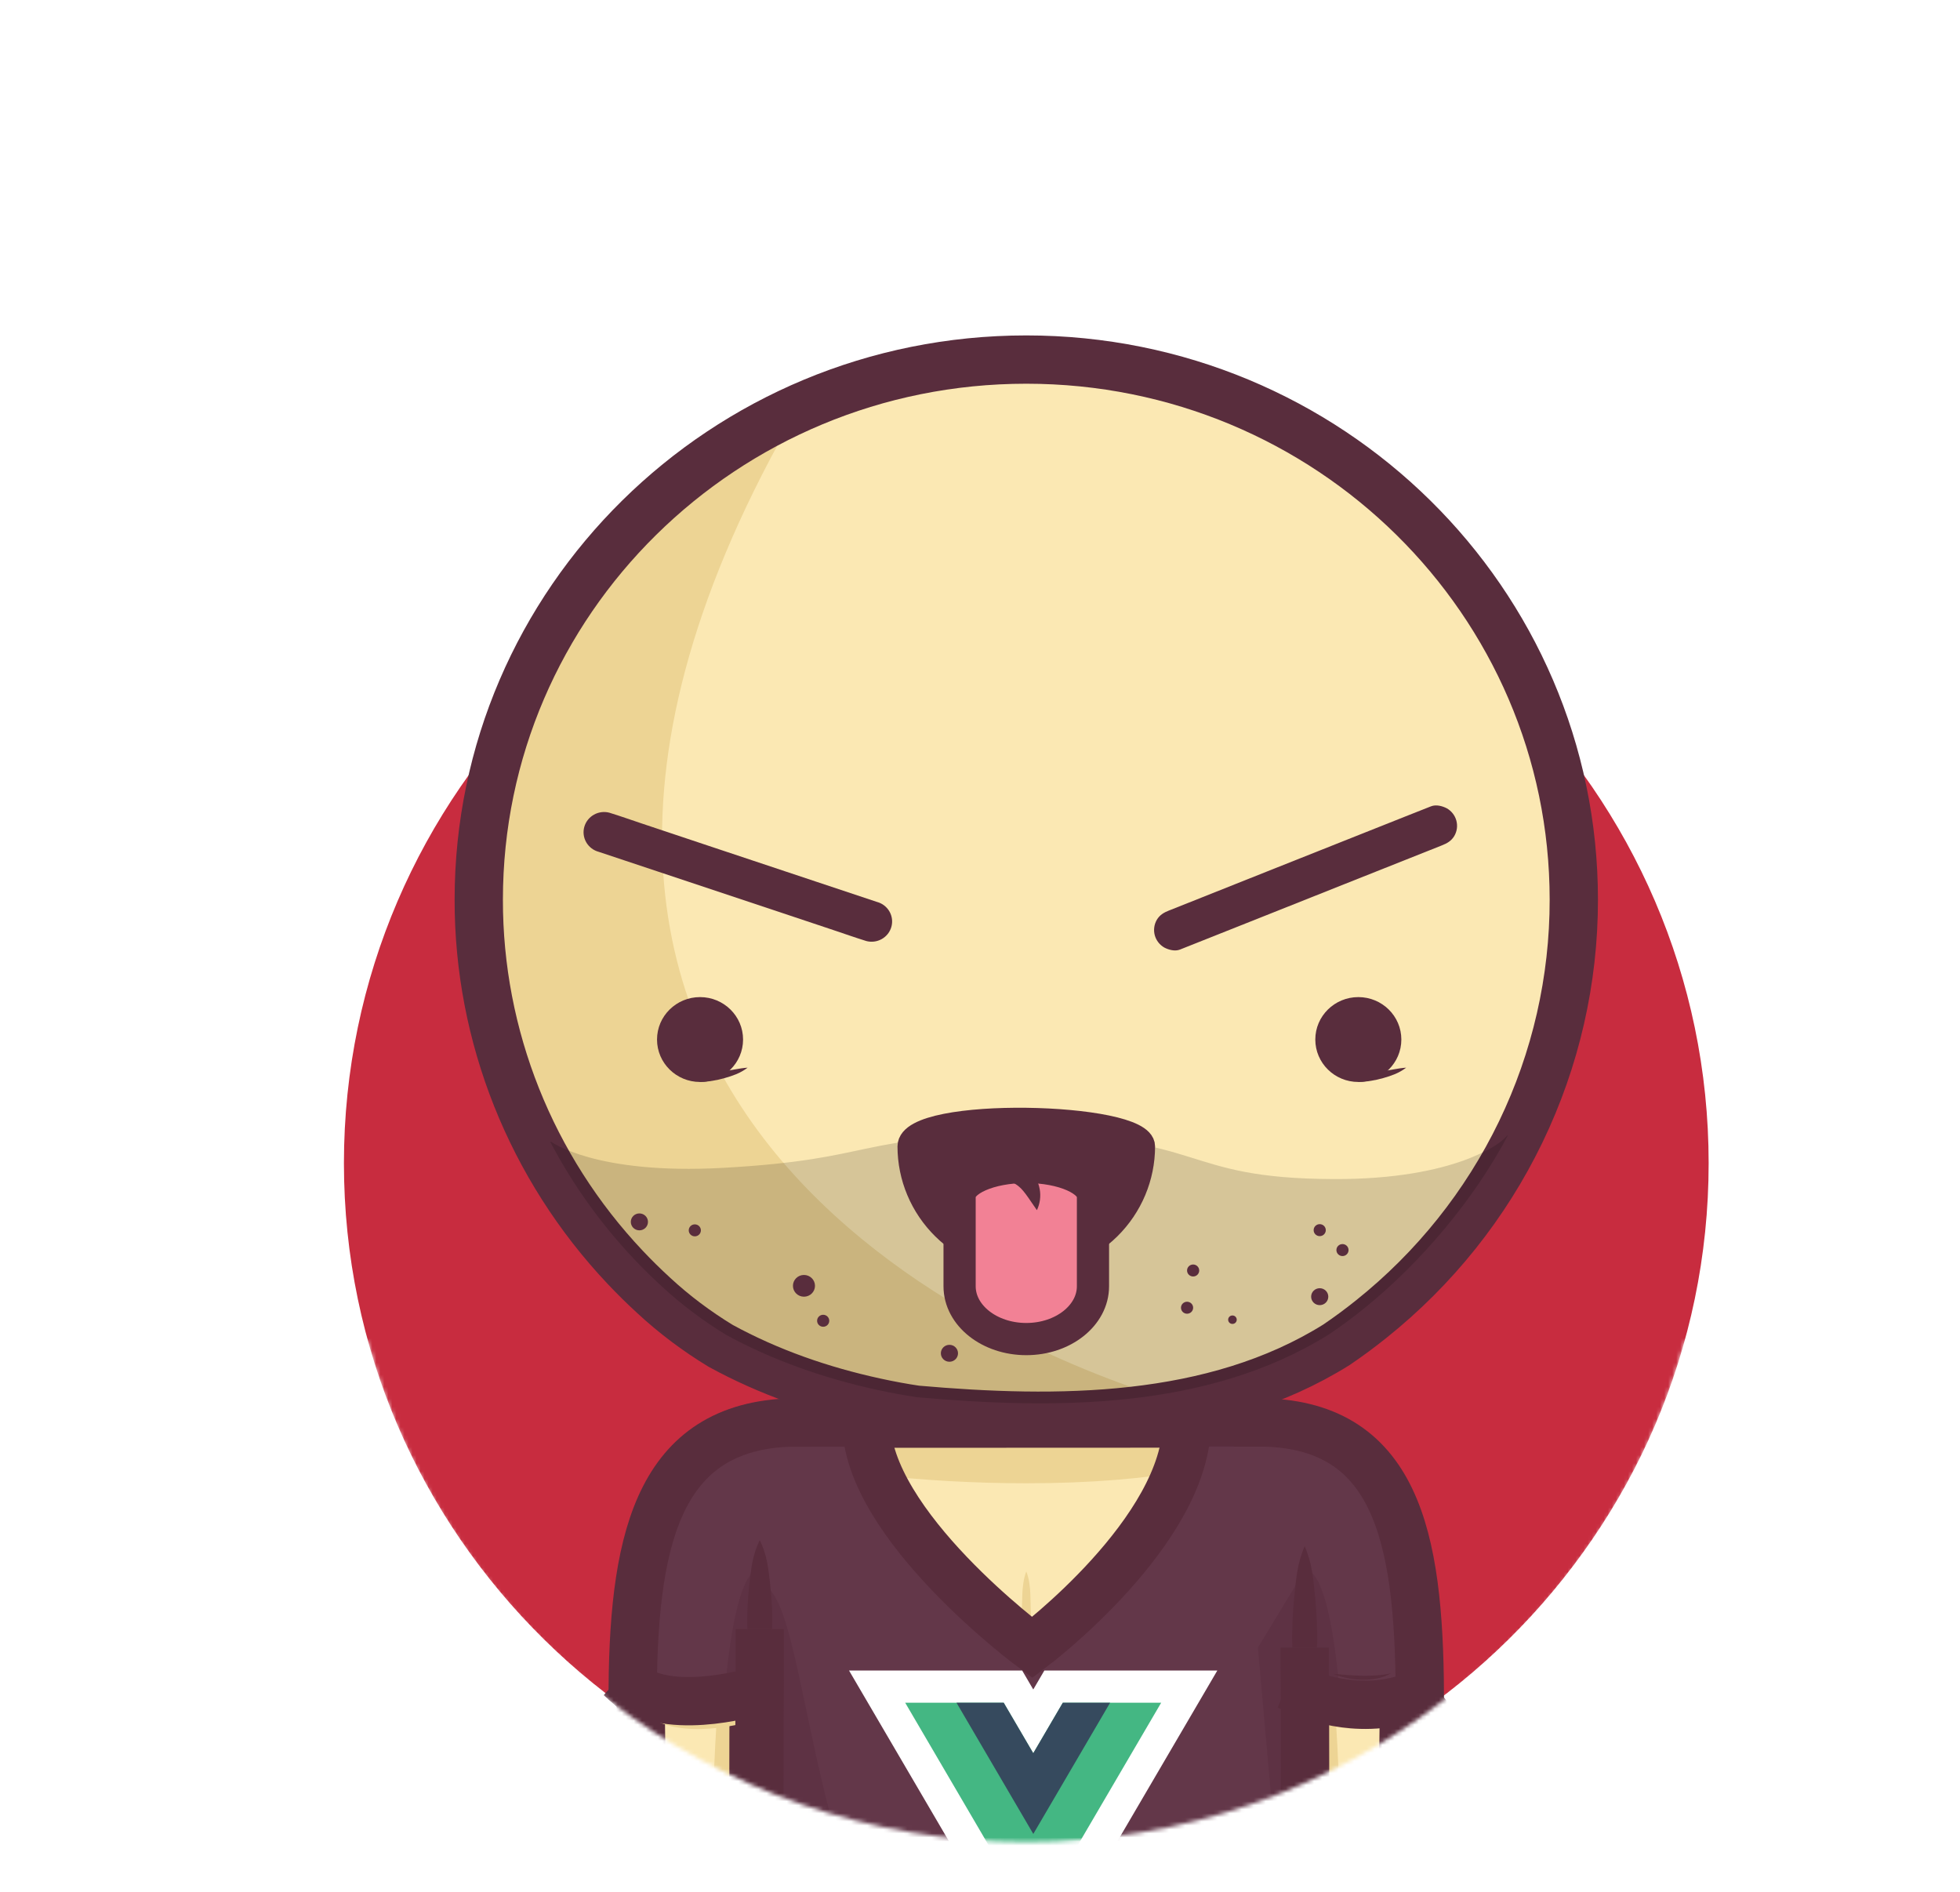 <svg width="487" height="470" viewBox="0 0 487 470" fill="none" xmlns="http://www.w3.org/2000/svg">
<g filter="url(#filter0_f_2_311)">
<mask id="mask0_2_311" style="mask-type:alpha" maskUnits="userSpaceOnUse" x="0" y="-28" width="510" height="486">
<path d="M510 -28H0V333.332H91.392C110.966 404.953 176.791 457.63 255 457.63C333.208 457.63 399.034 404.953 418.608 333.332H510V-28Z" fill="white"/>
</mask>
<g mask="url(#mask0_2_311)">
<path d="M255 456.218C348.637 456.218 424.545 381.347 424.545 288.99C424.545 196.632 348.637 121.761 255 121.761C161.363 121.761 85.455 196.632 85.455 288.99C85.455 381.347 161.363 456.218 255 456.218Z" fill="#C82C3F"/>
<path d="M311.1 353.659C357.388 353.659 347.82 411.125 348.264 475.03H311.1V353.659Z" fill="#FBE8B3"/>
<path d="M322.697 390.456L311.1 409.636L316.904 475.03H333.101C333.494 384.349 322.697 390.456 322.697 390.456Z" fill="#EDD494"/>
<path d="M118.958 223.515C118.958 149.409 179.867 89.332 255 89.332C330.133 89.332 391.043 149.409 391.043 223.515C391.062 243.483 386.554 263.202 377.849 281.229C369.144 299.256 356.462 315.135 340.731 327.703C337.94 329.943 335.06 332.071 332.092 334.086C301.41 353.297 262.65 353.297 227.659 350.223C224.262 349.72 220.876 349.087 217.515 348.357C204.087 345.44 191.087 340.938 179.076 334.373C176.108 332.569 173.23 330.62 170.442 328.528C167.64 326.423 164.95 324.177 162.384 321.797C159.956 319.574 157.612 317.263 155.351 314.865C131.92 290.065 118.912 257.414 118.958 223.515Z" fill="#FBE8B3"/>
<path d="M137.501 291.163C137.858 291.766 138.21 292.37 138.577 292.964C138.796 293.326 139.026 293.678 139.255 294.04C139.592 294.578 139.929 295.117 140.275 295.645C140.52 296.027 140.785 296.399 141.02 296.771C141.357 297.274 141.693 297.778 142.04 298.281C142.3 298.663 142.55 299.045 142.836 299.427C143.172 299.93 143.509 300.393 143.856 300.876C144.131 301.264 144.417 301.646 144.697 302.033C144.978 302.421 145.381 302.964 145.717 303.427C146.054 303.889 146.304 304.196 146.599 304.579C146.895 304.961 147.298 305.484 147.655 305.937C148.012 306.389 148.262 306.696 148.568 307.074C148.874 307.451 149.287 307.959 149.649 308.396C150.011 308.834 150.277 309.146 150.593 309.518C150.909 309.89 151.327 310.383 151.699 310.811C152.072 311.239 152.347 311.55 152.674 311.918L153.806 313.175C154.137 313.542 154.474 313.9 154.826 314.262C155.264 314.735 155.708 315.202 156.152 315.665L156.769 316.309C157.427 316.983 158.09 317.657 158.763 318.321L158.896 318.457C159.553 319.101 160.222 319.74 160.89 320.374L161.695 321.128C162.18 321.576 162.664 322.024 163.154 322.466L163.746 322.999C164.256 323.472 164.812 323.935 165.347 324.398C167.013 325.83 168.713 327.203 170.447 328.518C173.232 330.61 176.11 332.559 179.081 334.363C191.092 340.902 204.071 345.43 217.52 348.347C220.881 349.077 224.267 349.705 227.664 350.213C249.135 352.1 272.034 352.819 293.597 348.664C259.309 338.709 94.651 280.227 198.288 101.52C196.901 102.149 195.534 102.798 194.177 103.472L193.876 103.618C193.254 103.925 192.632 104.242 192.015 104.564L191.505 104.83C189.587 105.836 187.69 106.878 185.829 107.964L185.37 108.231C184.778 108.578 184.192 108.93 183.605 109.287L183.161 109.559C181.339 110.682 179.545 111.844 177.781 113.045L177.23 113.422C176.674 113.804 176.128 114.187 175.583 114.574L175.246 114.81C174.134 115.612 173.036 116.423 171.952 117.245L171.635 117.486C171.125 117.879 170.615 118.281 170.105 118.689L169.509 119.161C168.999 119.569 168.489 119.976 167.979 120.394C166.903 121.274 165.842 122.18 164.796 123.095L164.215 123.598L162.843 124.831L162.18 125.424C160.725 126.766 159.302 128.136 157.911 129.534L157.207 130.243C156.805 130.656 156.402 131.068 156.004 131.486C155.769 131.732 155.535 131.989 155.305 132.23C154.605 132.968 153.915 133.716 153.235 134.474C153.005 134.73 152.77 134.977 152.541 135.248C152.179 135.656 151.822 136.068 151.465 136.481L150.695 137.381C150.348 137.789 150.001 138.196 149.675 138.609C149.399 138.941 149.124 139.278 148.854 139.615C148.308 140.284 147.772 140.953 147.242 141.627C146.967 141.979 146.691 142.331 146.421 142.688C146.151 143.045 145.809 143.488 145.508 143.896C145.207 144.303 144.962 144.625 144.697 144.992C144.432 145.359 144.121 145.772 143.84 146.164C143.358 146.835 142.882 147.514 142.412 148.201C142.157 148.569 141.902 148.946 141.652 149.318C141.403 149.69 141.091 150.153 140.816 150.576L140.056 151.738L139.199 153.101C138.98 153.448 138.761 153.795 138.547 154.142C138.093 154.877 137.654 155.616 137.215 156.356L136.593 157.442C136.318 157.92 136.042 158.403 135.772 158.886C135.568 159.253 135.364 159.62 135.165 159.987C134.839 160.586 134.518 161.19 134.196 161.793L133.584 162.97C133.258 163.614 132.931 164.253 132.61 164.902C132.442 165.249 132.268 165.601 132.1 165.953C131.835 166.502 131.59 167.055 131.32 167.608C131.162 167.94 131.009 168.272 130.856 168.614C130.478 169.443 130.109 170.281 129.749 171.13C129.637 171.391 129.53 171.658 129.418 171.919C129.147 172.558 128.882 173.197 128.622 173.841C128.484 174.178 128.352 174.515 128.219 174.847C127.964 175.481 127.709 176.12 127.48 176.758C127.372 177.035 127.265 177.312 127.163 177.588C126.844 178.47 126.529 179.352 126.22 180.234L125.934 181.09C125.71 181.76 125.491 182.431 125.276 183.102L124.97 184.062C124.731 184.837 124.496 185.612 124.272 186.392C124.221 186.558 124.17 186.724 124.124 186.895C123.859 187.82 123.604 188.749 123.359 189.681C123.277 189.978 123.206 190.28 123.129 190.577C122.951 191.276 122.777 191.975 122.619 192.679L122.405 193.56C122.186 194.515 121.972 195.471 121.773 196.432L121.696 196.819C121.523 197.674 121.353 198.53 121.186 199.385C121.13 199.692 121.079 199.993 121.023 200.3C120.89 201.05 120.763 201.809 120.646 202.564C120.605 202.82 120.559 203.067 120.523 203.329C120.37 204.309 120.232 205.295 120.1 206.286L120.023 206.94C119.921 207.74 119.83 208.545 119.743 209.35C119.712 209.652 119.677 209.953 119.646 210.26C119.564 211.105 119.488 211.956 119.416 212.806C119.416 212.982 119.386 213.153 119.376 213.309C119.301 214.315 119.235 215.329 119.177 216.352C119.177 216.619 119.177 216.89 119.141 217.157C119.107 217.948 119.076 218.738 119.049 219.526C119.049 219.823 119.049 220.12 119.049 220.416C119.049 221.448 119.008 222.484 119.008 223.52C119.008 223.52 119.008 223.555 119.008 223.57C119.008 224.687 119.008 225.794 119.049 226.901C119.049 227.283 119.08 227.665 119.09 228.047C119.116 228.787 119.141 229.526 119.177 230.266C119.177 230.714 119.233 231.156 119.258 231.604C119.299 232.273 119.335 232.942 119.386 233.616C119.422 234.119 119.467 234.567 119.508 235.04C119.564 235.673 119.615 236.307 119.682 236.936C119.728 237.439 119.789 237.912 119.84 238.4C119.911 239.008 119.977 239.622 120.054 240.231C120.115 240.734 120.187 241.237 120.253 241.715C120.334 242.308 120.416 242.907 120.508 243.501C120.584 244.004 120.666 244.507 120.748 245.01C120.839 245.593 120.936 246.182 121.038 246.765C121.13 247.268 121.222 247.771 121.319 248.274C121.426 248.853 121.538 249.431 121.65 250.005C121.762 250.578 121.859 251.011 121.966 251.514C122.089 252.087 122.211 252.656 122.344 253.224C122.476 253.793 122.568 254.23 122.691 254.698C122.823 255.266 122.966 255.83 123.109 256.388C123.252 256.947 123.359 257.369 123.486 257.852C123.639 258.415 123.792 258.974 123.95 259.532C124.083 260.035 124.221 260.498 124.363 260.976C124.527 261.534 124.695 262.088 124.873 262.641C125.052 263.194 125.169 263.592 125.322 264.069C125.475 264.547 125.679 265.171 125.863 265.719C126.046 266.268 126.179 266.66 126.342 267.128C126.536 267.676 126.73 268.224 126.929 268.773C127.097 269.231 127.26 269.693 127.439 270.151L128.071 271.796C128.25 272.244 128.423 272.696 128.581 273.144C128.806 273.692 129.035 274.246 129.265 274.794C129.448 275.227 129.627 275.664 129.815 276.097C130.055 276.66 130.325 277.214 130.555 277.772C130.744 278.184 130.927 278.602 131.116 279.014C131.381 279.598 131.662 280.171 131.932 280.745L132.483 281.902C132.794 282.536 133.115 283.159 133.436 283.788C133.6 284.105 133.753 284.427 133.921 284.744C134.9 286.625 135.92 288.482 136.981 290.313C137.129 290.549 137.317 290.856 137.501 291.163Z" fill="#EDD494"/>
<path d="M118.958 223.515C118.958 149.409 179.867 89.332 255 89.332C330.133 89.332 391.043 149.409 391.043 223.515C391.062 243.483 386.554 263.202 377.849 281.229C369.144 299.256 356.462 315.135 340.731 327.703C337.94 329.943 335.06 332.071 332.092 334.086C301.41 353.297 262.65 353.297 227.659 350.223C224.262 349.72 220.876 349.087 217.515 348.357C204.087 345.44 191.087 340.938 179.076 334.373C176.108 332.569 173.23 330.62 170.442 328.528C167.64 326.423 164.95 324.177 162.384 321.797C159.956 319.574 157.612 317.263 155.351 314.865C131.92 290.065 118.912 257.414 118.958 223.515V223.515Z" stroke="#592D3D" stroke-width="12" stroke-miterlimit="10"/>
<path d="M196.921 353.659C150.628 353.659 160.201 411.125 159.757 475.03H196.921V353.659Z" fill="#FBE8B3"/>
<path d="M187.287 390.456L198.9 409.636L193.091 475.03H176.909C176.496 384.349 187.287 390.456 187.287 390.456Z" fill="#EDD494"/>
<path d="M315.93 510.242H194.07C192.275 510.241 190.554 509.537 189.285 508.284C188.015 507.031 187.303 505.333 187.303 503.562V360.339C187.303 358.569 188.015 356.87 189.285 355.618C190.554 354.365 192.275 353.66 194.07 353.659H313.018C319.694 353.659 322.708 357.512 322.708 363.659V503.542C322.71 504.421 322.537 505.293 322.197 506.106C321.858 506.919 321.359 507.658 320.729 508.281C320.1 508.903 319.351 509.397 318.528 509.733C317.704 510.07 316.821 510.243 315.93 510.242Z" fill="#FBE8B3"/>
<path d="M320.816 357.633C320.307 357.016 319.877 356.341 319.535 355.621C318.311 354.674 316.854 354.065 315.313 353.855C314.553 353.739 313.786 353.682 313.018 353.684H194.07C192.279 353.686 190.562 354.387 189.294 355.634C188.025 356.881 187.309 358.573 187.303 360.339C202.093 365.581 229.781 368.509 255 368.509C287.161 368.509 308.234 363.805 320.816 357.633Z" fill="#EDD494"/>
<path d="M311.1 353.659C357.388 353.659 347.82 411.125 348.264 475.03H322.697" stroke="#592D3D" stroke-width="12" stroke-miterlimit="10" stroke-linecap="square"/>
<path d="M196.921 353.659C150.628 353.659 160.201 411.125 159.757 475.03H185.293" stroke="#592D3D" stroke-width="12" stroke-miterlimit="10" stroke-linecap="square"/>
<path d="M194.07 353.709L313.018 353.659" stroke="#592D3D" stroke-width="12" stroke-miterlimit="10"/>
<path d="M194.07 510.242H253.547C197.88 510.242 202.082 393.952 187.303 393.952V503.542C187.3 504.421 187.473 505.291 187.812 506.104C188.151 506.916 188.649 507.655 189.277 508.277C189.906 508.899 190.653 509.393 191.475 509.731C192.298 510.068 193.18 510.242 194.07 510.242Z" fill="#EDD494"/>
<path d="M184.243 405.034C184.146 403.188 184.187 401.341 184.268 399.5C184.35 397.659 184.508 395.803 184.707 393.967C184.809 393.041 184.911 392.121 185.038 391.195C185.166 390.27 185.288 389.349 185.472 388.424C185.833 386.508 186.449 384.648 187.303 382.89C188.156 384.648 188.772 386.508 189.134 388.424C189.317 389.349 189.45 390.27 189.567 391.195C189.684 392.121 189.797 393.041 189.899 393.967C190.092 395.813 190.245 397.659 190.332 399.5C190.419 401.341 190.46 403.193 190.363 405.034H184.243Z" fill="#592D3D"/>
<path d="M322.697 409.636V413.661C322.83 430.764 322.83 448.37 322.697 465.347C322.697 466.791 322.697 468.224 322.697 469.638V503.547C322.699 504.425 322.526 505.295 322.187 506.107C321.848 506.919 321.35 507.657 320.721 508.279C320.092 508.901 319.346 509.394 318.524 509.731C317.701 510.068 316.82 510.242 315.93 510.242H194.07C192.275 510.241 190.554 509.537 189.284 508.284C188.015 507.031 187.303 505.333 187.303 503.562V474.286C187.303 473.023 187.303 471.735 187.303 470.438C187.175 452.897 187.175 435.291 187.303 417.469V405.034" stroke="#592D3D" stroke-width="12" stroke-miterlimit="10"/>
<path d="M319.637 409.636C319.541 407.539 319.586 405.436 319.668 403.333C319.75 401.231 319.908 399.133 320.102 397.03C320.204 395.979 320.311 394.928 320.433 393.876C320.555 392.825 320.683 391.779 320.867 390.727C321.222 388.562 321.836 386.447 322.697 384.424C323.558 386.447 324.173 388.562 324.528 390.727C324.712 391.779 324.845 392.83 324.962 393.876C325.079 394.923 325.191 395.979 325.293 397.03C325.487 399.133 325.645 401.231 325.727 403.333C325.808 405.436 325.854 407.539 325.757 409.636H319.637Z" fill="#592D3D"/>
<path d="M291.047 395.778C291.159 391.024 297.279 389.012 300.339 392.03C300.836 392.531 301.229 393.123 301.494 393.774C301.759 394.424 301.892 395.12 301.884 395.82C301.877 396.521 301.73 397.214 301.451 397.859C301.172 398.503 300.768 399.088 300.26 399.578C299.752 400.069 299.152 400.456 298.492 400.717C297.833 400.979 297.128 401.11 296.417 401.103C295.707 401.095 295.004 400.95 294.351 400.675C293.697 400.4 293.105 400.001 292.607 399.5C292.111 399.012 291.717 398.432 291.449 397.793C291.181 397.154 291.045 396.469 291.047 395.778Z" fill="#592D3D"/>
<path d="M208.136 395.627C208.029 391.527 212.619 389.515 215.679 391.024C219.759 392.533 219.759 398.067 215.679 400.582C213.639 401.588 211.599 400.582 209.687 399.334C209.193 398.847 208.803 398.269 208.536 397.633C208.27 396.997 208.134 396.315 208.136 395.627Z" fill="#592D3D"/>
<path d="M255 390.406C255.365 391.354 255.621 392.339 255.765 393.343C255.917 394.316 256 395.297 256.015 396.281L256.168 402.161C256.214 404.118 256.275 406.08 256.295 408.042L256.382 413.912C256.499 421.744 256.494 429.587 256.525 437.424C256.555 445.261 256.617 453.098 256.525 460.935C256.479 464.854 256.372 468.773 256.255 472.691C256.204 474.648 256.107 476.61 255.913 478.567C255.739 480.544 255.438 482.508 255.01 484.447C254.582 482.508 254.281 480.544 254.107 478.567C253.914 476.61 253.817 474.648 253.766 472.691C253.648 468.773 253.541 464.854 253.495 460.935C253.393 453.098 253.495 445.261 253.495 437.424C253.495 429.587 253.495 421.754 253.587 413.917L253.674 408.032L253.842 402.156L254.011 396.281C254.029 395.297 254.115 394.316 254.266 393.343C254.399 392.34 254.646 391.355 255 390.406Z" fill="#EDD494"/>
<path d="M216.862 416.176C217.619 415.821 218.42 415.567 219.244 415.421C220.032 415.275 220.83 415.191 221.631 415.17L226.399 415.004L235.936 414.797C242.291 414.702 248.64 414.677 255 414.662C261.36 414.647 267.714 414.581 274.069 414.662C277.246 414.707 280.423 414.813 283.606 414.928C285.192 414.984 286.783 415.079 288.369 415.265C289.98 415.441 291.574 415.741 293.138 416.161C291.575 416.583 289.98 416.881 288.369 417.051C286.783 417.242 285.192 417.338 283.606 417.388C280.423 417.504 277.246 417.604 274.069 417.65C267.714 417.745 261.36 417.65 255 417.65C248.64 417.65 242.286 417.65 235.926 417.574C232.749 417.544 229.571 417.443 226.399 417.323L221.631 417.152C220.831 417.13 220.035 417.046 219.249 416.9C218.424 416.764 217.622 416.521 216.862 416.176Z" fill="#EDD494"/>
<path d="M225.629 431.961C226.231 431.677 226.875 431.489 227.536 431.402C228.148 431.317 228.766 431.292 229.383 431.327C230.602 431.377 231.82 431.408 233.039 431.433C235.477 431.488 237.915 431.508 240.353 431.518C245.264 431.518 250.089 431.558 255.02 431.413C259.952 431.267 264.843 431.196 269.749 431.216C272.202 431.216 274.655 431.282 277.103 431.337C278.336 431.353 279.567 431.432 280.791 431.573C282.049 431.711 283.291 431.968 284.498 432.343C283.319 432.8 282.095 433.137 280.847 433.349C279.631 433.565 278.403 433.71 277.17 433.782C274.711 433.958 272.253 434.109 269.8 434.194C264.884 434.375 259.972 434.355 255.071 434.421C252.618 434.421 250.17 434.531 247.687 434.471C245.203 434.411 242.745 434.406 240.281 434.315C237.818 434.224 235.345 434.023 232.886 433.772C231.652 433.636 230.428 433.485 229.199 433.319C228.578 433.244 227.968 433.102 227.378 432.896C226.746 432.685 226.154 432.369 225.629 431.961Z" fill="#EDD494"/>
<path d="M223.854 449.813C224.459 449.462 225.117 449.208 225.803 449.059C226.442 448.912 227.095 448.83 227.751 448.812L231.642 448.651C234.238 448.561 236.839 448.485 239.435 448.445C244.627 448.37 249.818 448.37 255 448.37C260.182 448.37 265.384 448.284 270.575 448.37C273.171 448.415 275.767 448.521 278.363 448.636C279.665 448.68 280.964 448.79 282.254 448.968C283.583 449.148 284.891 449.453 286.161 449.879C284.895 450.297 283.592 450.595 282.27 450.769C280.978 450.951 279.677 451.064 278.373 451.106C275.777 451.222 273.182 451.328 270.586 451.373C265.394 451.473 260.197 451.403 255.005 451.373C249.813 451.343 244.622 451.343 239.43 451.247C236.834 451.197 234.233 451.106 231.637 451.001L227.746 450.814C227.089 450.795 226.437 450.711 225.797 450.563C225.113 450.417 224.457 450.164 223.854 449.813Z" fill="#EDD494"/>
<path d="M347.157 427.635C347.259 408.972 346.54 392.387 343.21 379.651C338.069 366.899 328.838 359.293 312.548 359.293L324.202 426.936C324.202 426.936 335.682 432.112 347.157 427.635Z" fill="#EDD494"/>
<path d="M351.543 422.328C350.962 422.8 350.331 423.208 349.661 423.545" stroke="#592D3D" stroke-width="12" stroke-miterlimit="10" stroke-linecap="square"/>
<path d="M167.79 379.113C164.312 391.975 163.71 408.857 163.843 427.906C173.992 432.207 189.562 426.825 189.562 426.825L198.39 360.284C182.651 360.284 173.267 367.276 167.79 379.113Z" fill="#EDD494"/>
<path d="M314.497 353.377L294.892 353.428C294.892 380.451 256.474 409.335 256.474 409.335C256.474 409.335 215.266 378.861 215.266 353.428L195.549 353.377C193.754 353.377 192.032 354.081 190.762 355.332C189.492 356.584 188.778 358.282 188.776 360.053V503.26C188.778 505.031 189.492 506.729 190.762 507.981C192.032 509.232 193.754 509.936 195.549 509.936H317.404C319.198 509.936 320.92 509.232 322.189 507.98C323.458 506.729 324.171 505.031 324.171 503.26V363.358C324.171 357.231 321.172 353.377 314.497 353.377Z" fill="#633749"/>
<path d="M312.548 353.377C344.954 353.377 349.982 381.547 350.237 420.361C340.757 426.206 325.293 421.025 325.293 421.025L312.548 353.377Z" fill="#633749"/>
<path d="M324.171 390.174L312.548 409.335L318.357 474.728H324.273V421.598L333.086 423.052C330.22 386.748 324.171 390.174 324.171 390.174Z" fill="#5E3244"/>
<path d="M198.39 353.377C166.882 353.377 159.722 380.435 159.197 417.594C168.887 427.579 188.751 419.898 188.751 419.898L198.39 353.377Z" fill="#633749"/>
<path d="M188.761 390.174V419.898L179.933 422.061C182.825 386.814 188.761 390.174 188.761 390.174Z" fill="#5E3244"/>
<path d="M312.548 353.377C346.933 353.377 352.558 381.688 352.787 420.673C339.425 426.92 325.293 421.025 325.293 421.025" stroke="#592D3D" stroke-width="12" stroke-miterlimit="10" stroke-linecap="square"/>
<path d="M198.39 353.377C164.327 353.377 157.549 380.888 157.208 419.129C167.708 426.568 188.751 419.898 188.751 419.898" stroke="#592D3D" stroke-width="12" stroke-miterlimit="10" stroke-linecap="square"/>
<path d="M195.549 509.936H255C199.313 509.936 203.536 393.665 188.756 393.665V503.26C188.757 504.139 188.933 505.009 189.275 505.82C189.617 506.631 190.118 507.368 190.749 507.988C191.38 508.608 192.129 509.099 192.952 509.433C193.776 509.768 194.659 509.938 195.549 509.936Z" fill="#5E3244"/>
<path d="M185.716 404.752C185.62 402.906 185.66 401.055 185.747 399.219C185.834 397.383 185.987 395.526 186.181 393.685C186.283 392.765 186.39 391.839 186.512 390.914C186.634 389.988 186.762 389.067 186.946 388.147C187.307 386.231 187.922 384.371 188.776 382.614C189.631 384.371 190.246 386.231 190.607 388.147C190.791 389.067 190.924 389.993 191.041 390.914C191.158 391.834 191.27 392.765 191.372 393.685C191.57 395.536 191.716 397.381 191.811 399.219C191.893 401.065 191.933 402.916 191.811 404.752H185.716Z" fill="#592D3D"/>
<path d="M324.171 409.335V413.359C324.304 430.462 324.304 448.068 324.171 465.05C324.171 466.494 324.171 467.928 324.171 469.341V503.25C324.171 505.021 323.458 506.719 322.189 507.97C320.92 509.222 319.199 509.926 317.404 509.926H195.549C193.754 509.926 192.032 509.222 190.762 507.971C189.492 506.719 188.778 505.021 188.777 503.25V470.151C188.644 452.615 188.644 435.009 188.777 417.182V404.752" stroke="#592D3D" stroke-width="12" stroke-miterlimit="10"/>
<path d="M321.111 409.335C321.014 407.232 321.06 405.129 321.142 403.032C321.223 400.934 321.382 398.826 321.58 396.729C321.682 395.677 321.784 394.626 321.907 393.575C322.029 392.523 322.157 391.472 322.345 390.421C322.698 388.255 323.311 386.14 324.171 384.118C325.036 386.139 325.65 388.255 326.002 390.421C326.186 391.472 326.323 392.523 326.436 393.575C326.548 394.626 326.665 395.677 326.767 396.729C326.966 398.826 327.119 400.929 327.201 403.032C327.282 405.134 327.333 407.232 327.231 409.335H321.111Z" fill="#592D3D"/>
<path d="M195.549 353.428L314.497 353.377" stroke="#592D3D" stroke-width="12" stroke-miterlimit="10"/>
<path d="M158.467 420.673C159.048 421.192 159.676 421.657 160.344 422.061" stroke="#592D3D" stroke-width="12" stroke-miterlimit="10" stroke-linecap="square"/>
<path d="M345.571 415.738C344.509 416.36 343.343 416.79 342.128 417.006C340.917 417.238 339.685 417.346 338.451 417.328C337.223 417.306 335.999 417.175 334.795 416.935C334.193 416.825 333.601 416.649 333.015 416.498C332.428 416.347 331.852 416.105 331.291 415.874C331.908 415.874 332.51 415.959 333.106 416.01L334.902 416.156C335.498 416.156 336.09 416.256 336.687 416.261C337.283 416.266 337.875 416.317 338.467 416.322C339.65 416.347 340.833 416.322 342.037 416.231C343.225 416.147 344.406 415.982 345.571 415.738Z" fill="#592D3D"/>
<path d="M294.892 353.428C294.892 380.451 256.474 409.335 256.474 409.335C256.474 409.335 215.266 378.861 215.266 353.428" stroke="#592D3D" stroke-width="12" stroke-miterlimit="10"/>
<path d="M264.078 423.027L256.734 435.573L249.39 423.027H224.91L256.714 477.354L288.517 423.027H264.078Z" stroke="white" stroke-width="16"/>
<path d="M264.078 423.027L256.734 435.573L249.39 423.027H224.91L256.714 477.354L288.517 423.027H264.078Z" fill="#44B783"/>
<path d="M264.078 423.027L256.734 435.573L249.39 423.027H237.66L256.744 455.628L275.828 423.027H264.078Z" fill="#364A5E"/>
<path opacity="0.15" d="M338.665 325.288C353.104 313.719 366.415 297.762 374.712 281.977C374.682 281.927 372.932 283.678 372.902 283.627C372.871 283.577 362.156 293.074 331.327 292.933C292.414 292.777 300.451 282.028 253.546 282.028C212.022 282.028 218.617 288.009 179.52 290.152C147.854 291.887 136.874 283.612 136.874 283.612L136.772 283.778C142.311 294.301 149.27 304.036 157.457 312.718C159.661 315.057 161.976 317.335 164.332 319.498C166.825 321.811 169.438 323.993 172.161 326.038C174.802 328.025 177.602 329.921 180.489 331.677C191.561 337.713 204.194 342.311 218.04 345.324C221.35 346.043 224.67 346.652 227.888 347.135C261.451 350.078 299.839 350.505 330.266 331.481C333.137 329.544 335.962 327.456 338.665 325.288Z" fill="black"/>
<path d="M158.87 305.67C160.047 305.67 161.002 304.729 161.002 303.567C161.002 302.406 160.047 301.465 158.87 301.465C157.693 301.465 156.738 302.406 156.738 303.567C156.738 304.729 157.693 305.67 158.87 305.67Z" fill="#592D3D"/>
<path d="M172.64 307.159C173.474 307.159 174.15 306.492 174.15 305.67C174.15 304.848 173.474 304.181 172.64 304.181C171.806 304.181 171.13 304.848 171.13 305.67C171.13 306.492 171.806 307.159 172.64 307.159Z" fill="#592D3D"/>
<path d="M204.535 329.624C205.369 329.624 206.045 328.958 206.045 328.135C206.045 327.313 205.369 326.646 204.535 326.646C203.702 326.646 203.026 327.313 203.026 328.135C203.026 328.958 203.702 329.624 204.535 329.624Z" fill="#592D3D"/>
<path d="M258.483 331.299C259.317 331.299 259.993 330.633 259.993 329.81C259.993 328.988 259.317 328.322 258.483 328.322C257.65 328.322 256.974 328.988 256.974 329.81C256.974 330.633 257.65 331.299 258.483 331.299Z" fill="#592D3D"/>
<path d="M263.991 327.874C264.825 327.874 265.501 327.207 265.501 326.385C265.501 325.563 264.825 324.896 263.991 324.896C263.158 324.896 262.482 325.563 262.482 326.385C262.482 327.207 263.158 327.874 263.991 327.874Z" fill="#592D3D"/>
<path d="M294.948 326.385C295.782 326.385 296.458 325.718 296.458 324.896C296.458 324.074 295.782 323.407 294.948 323.407C294.115 323.407 293.439 324.074 293.439 324.896C293.439 325.718 294.115 326.385 294.948 326.385Z" fill="#592D3D"/>
<path d="M296.458 317.134C297.292 317.134 297.967 316.468 297.967 315.645C297.967 314.823 297.292 314.156 296.458 314.156C295.624 314.156 294.948 314.823 294.948 315.645C294.948 316.468 295.624 317.134 296.458 317.134Z" fill="#592D3D"/>
<path d="M199.762 322.154C201.274 322.154 202.501 320.945 202.501 319.453C202.501 317.961 201.274 316.752 199.762 316.752C198.249 316.752 197.023 317.961 197.023 319.453C197.023 320.945 198.249 322.154 199.762 322.154Z" fill="#592D3D"/>
<path d="M306.224 328.92C306.813 328.92 307.29 328.449 307.29 327.869C307.29 327.288 306.813 326.817 306.224 326.817C305.636 326.817 305.159 327.288 305.159 327.869C305.159 328.449 305.636 328.92 306.224 328.92Z" fill="#592D3D"/>
<path d="M327.91 324.252C329.087 324.252 330.041 323.311 330.041 322.149C330.041 320.988 329.087 320.047 327.91 320.047C326.732 320.047 325.778 320.988 325.778 322.149C325.778 323.311 326.732 324.252 327.91 324.252Z" fill="#592D3D"/>
<path d="M235.906 338.317C237.083 338.317 238.037 337.375 238.037 336.214C238.037 335.053 237.083 334.111 235.906 334.111C234.728 334.111 233.774 335.053 233.774 336.214C233.774 337.375 234.728 338.317 235.906 338.317Z" fill="#592D3D"/>
<path d="M327.91 307.109C328.743 307.109 329.419 306.442 329.419 305.62C329.419 304.797 328.743 304.131 327.91 304.131C327.076 304.131 326.4 304.797 326.4 305.62C326.4 306.442 327.076 307.109 327.91 307.109Z" fill="#592D3D"/>
<path d="M333.565 312.059C334.399 312.059 335.075 311.392 335.075 310.57C335.075 309.747 334.399 309.081 333.565 309.081C332.732 309.081 332.056 309.747 332.056 310.57C332.056 311.392 332.732 312.059 333.565 312.059Z" fill="#592D3D"/>
<path d="M173.941 268.808C179.844 268.808 184.63 264.087 184.63 258.264C184.63 252.441 179.844 247.721 173.941 247.721C168.037 247.721 163.251 252.441 163.251 258.264C163.251 264.087 168.037 268.808 173.941 268.808Z" fill="#592D3D"/>
<path d="M173.874 266.776C174.787 266.725 175.807 266.645 176.781 266.544C177.755 266.444 178.75 266.323 179.734 266.172C180.719 266.021 181.708 265.845 182.697 265.669C183.687 265.493 184.697 265.327 185.757 265.252C184.924 265.884 184.015 266.411 183.049 266.821C182.089 267.217 181.104 267.553 180.101 267.827C179.096 268.116 178.075 268.345 177.041 268.511C175.991 268.692 174.926 268.783 173.859 268.783L173.874 266.776Z" fill="#592D3D"/>
<path d="M337.503 268.808C343.406 268.808 348.192 264.087 348.192 258.264C348.192 252.441 343.406 247.721 337.503 247.721C331.599 247.721 326.813 252.441 326.813 258.264C326.813 264.087 331.599 268.808 337.503 268.808Z" fill="#592D3D"/>
<path d="M337.503 266.776C338.421 266.725 339.436 266.645 340.41 266.544C341.384 266.444 342.383 266.323 343.368 266.172C344.352 266.021 345.341 265.845 346.331 265.669C347.32 265.493 348.33 265.327 349.391 265.252C348.557 265.883 347.648 266.41 346.683 266.821C345.722 267.217 344.738 267.553 343.735 267.827C342.73 268.116 341.708 268.344 340.675 268.511C339.624 268.692 338.559 268.783 337.492 268.783L337.503 266.776Z" fill="#592D3D"/>
<path d="M226.001 284.814C226.001 275.307 283.999 276.736 283.999 284.814C283.999 292.4 280.943 299.675 275.505 305.039C270.067 310.403 262.691 313.417 255 313.417C247.309 313.417 239.933 310.403 234.495 305.039C229.057 299.675 226.001 292.4 226.001 284.814Z" fill="#592D3D"/>
<path d="M226.001 284.814C226.001 275.307 283.999 276.736 283.999 284.814C283.999 292.4 280.943 299.675 275.505 305.039C270.067 310.403 262.691 313.417 255 313.417C247.309 313.417 239.933 310.403 234.495 305.039C229.057 299.675 226.001 292.4 226.001 284.814V284.814Z" stroke="#592D3D" stroke-width="6" stroke-miterlimit="10"/>
<path d="M271.57 297.259C271.57 293.205 264.149 289.915 255 289.915C245.851 289.915 238.43 293.205 238.43 297.259V319.564C238.43 326.812 245.851 332.683 255 332.683C264.149 332.683 271.57 326.812 271.57 319.564V297.264V297.259Z" fill="#F28195"/>
<path d="M271.57 297.259C271.57 293.205 264.149 289.915 255 289.915C245.851 289.915 238.43 293.205 238.43 297.259V319.564C238.43 326.812 245.851 332.683 255 332.683C264.149 332.683 271.57 326.812 271.57 319.564V297.264V297.259Z" stroke="#592D3D" stroke-width="8" stroke-miterlimit="10"/>
<path d="M244.448 287.199L244.912 287.093L245.3 287.023C245.55 286.982 245.81 286.952 246.044 286.932C246.534 286.883 247.026 286.866 247.518 286.882C248.515 286.903 249.506 287.04 250.471 287.289C252.491 287.796 254.32 288.863 255.745 290.363C257.085 291.778 257.984 293.543 258.335 295.448C258.655 297.213 258.411 299.033 257.637 300.655C256.576 299.181 255.77 297.863 254.924 296.751C254.542 296.22 254.123 295.715 253.669 295.242C253.258 294.826 252.798 294.461 252.297 294.156C251.346 293.592 250.283 293.236 249.181 293.109C248.601 293.034 248.017 292.997 247.432 292.999C247.131 292.999 246.83 292.999 246.534 292.999L246.101 293.029H245.897C245.851 293.029 245.749 293.029 245.784 293.029L244.448 287.199Z" fill="#592D3D"/>
<path d="M217.918 224.084L211.288 221.875L195.376 216.573L176.2 210.18L159.63 204.646C156.942 203.751 154.27 202.795 151.567 201.96L151.455 201.92C150.15 201.565 148.756 201.736 147.579 202.395C146.402 203.054 145.539 204.147 145.179 205.434C144.819 206.72 144.993 208.096 145.661 209.256C146.329 210.417 147.437 211.269 148.741 211.624L155.371 213.832L171.283 219.134L190.459 225.522L207.029 231.056C209.712 231.951 212.384 232.902 215.092 233.742L215.205 233.782C215.851 233.958 216.525 234.006 217.19 233.925C217.855 233.843 218.498 233.633 219.08 233.307C219.663 232.981 220.175 232.545 220.587 232.023C220.998 231.502 221.302 230.905 221.48 230.268C221.658 229.631 221.708 228.966 221.625 228.31C221.542 227.654 221.33 227.021 220.999 226.446C220.668 225.871 220.226 225.366 219.697 224.96C219.168 224.554 218.564 224.254 217.918 224.079V224.084Z" fill="#592D3D"/>
<path d="M355.562 200.325L349.075 202.891L333.499 209.083L314.726 216.548L298.503 223.012C295.871 224.058 293.242 225.105 290.613 226.151L290.501 226.191C289.221 226.694 288.176 227.283 287.441 228.505C286.758 229.681 286.574 231.075 286.931 232.384C287.285 233.652 288.127 234.735 289.277 235.402C290.409 235.995 291.96 236.408 293.204 235.905L299.696 233.324L315.272 227.132L334.05 219.657L350.273 213.208C352.9 212.162 355.536 211.12 358.163 210.069L358.275 210.024C359.555 209.521 360.601 208.932 361.335 207.715C361.674 207.144 361.895 206.513 361.986 205.858C362.078 205.203 362.037 204.537 361.867 203.897C361.697 203.258 361.401 202.657 360.995 202.131C360.59 201.604 360.083 201.162 359.504 200.828C358.372 200.24 356.816 199.822 355.572 200.325H355.562Z" fill="#592D3D"/>
</g>
</g>
<defs>
<filter id="filter0_f_2_311" x="-1" y="-29" width="512" height="500" filterUnits="userSpaceOnUse" color-interpolation-filters="sRGB">
<feFlood flood-opacity="0" result="BackgroundImageFix"/>
<feBlend mode="normal" in="SourceGraphic" in2="BackgroundImageFix" result="shape"/>
<feGaussianBlur stdDeviation="0.5" result="effect1_foregroundBlur_2_311"/>
</filter>
</defs>
</svg>
